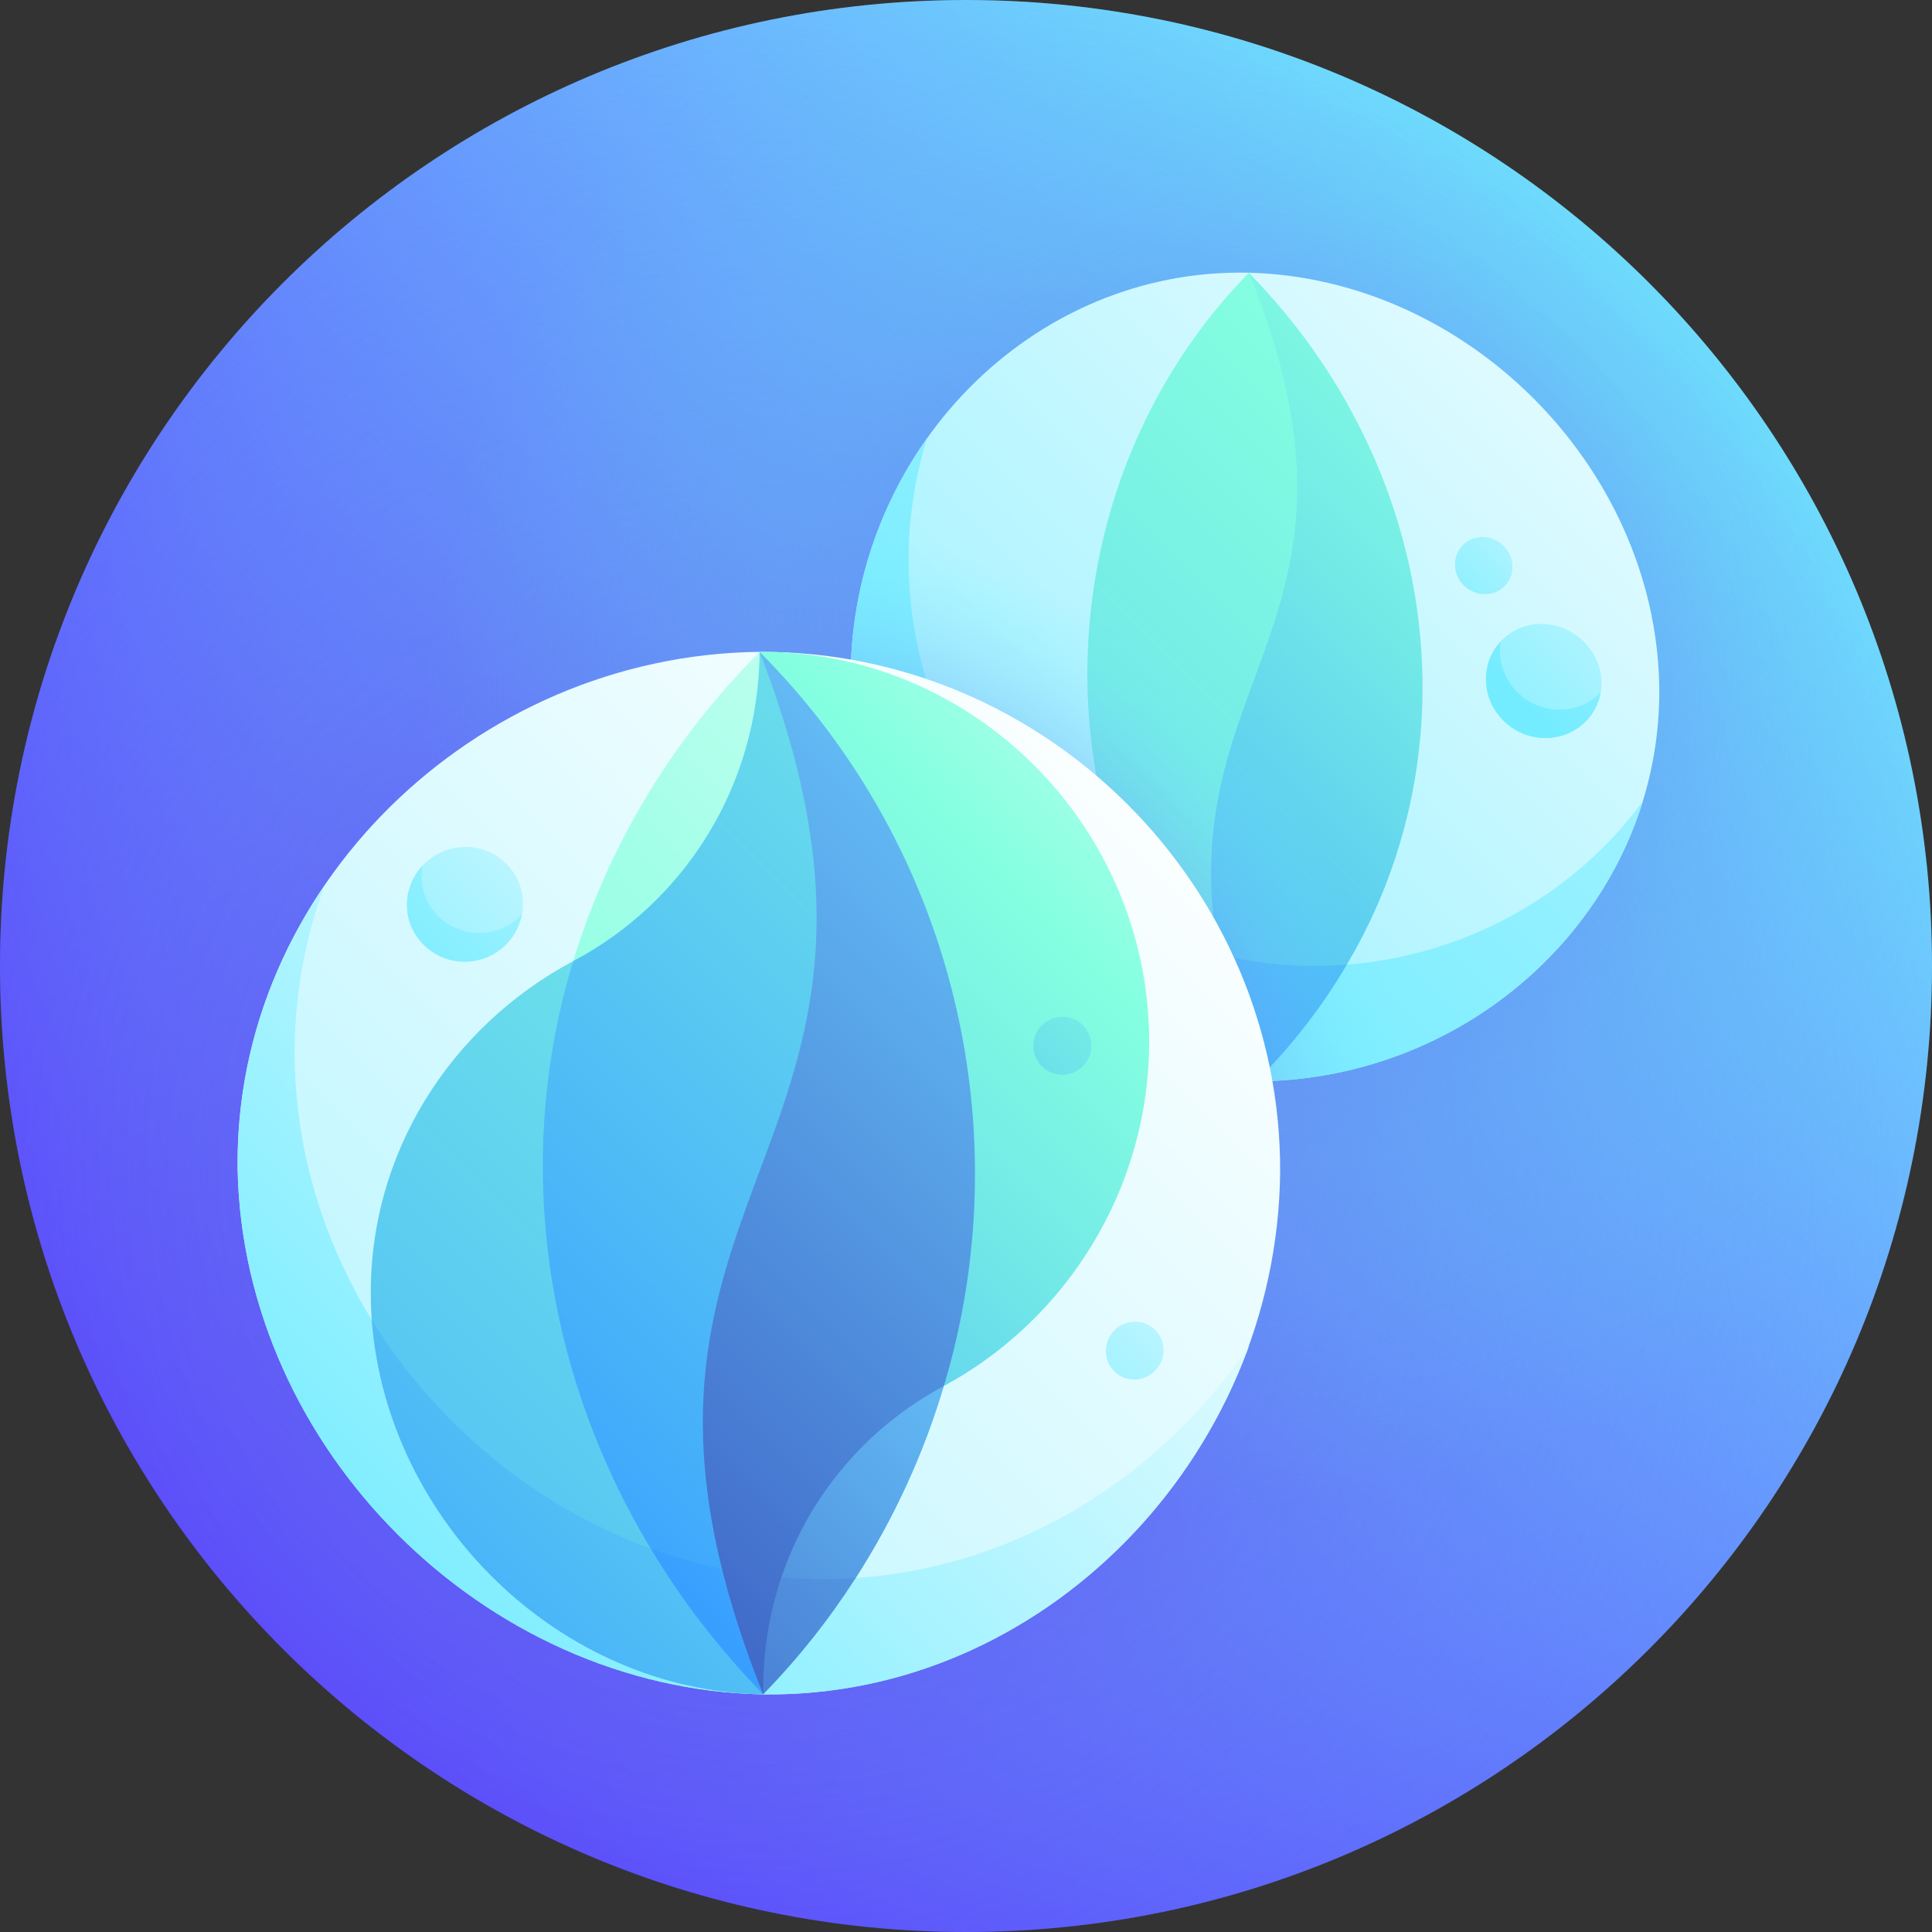 <svg width="20" height="20" viewBox="0 0 20 20" fill="none" xmlns="http://www.w3.org/2000/svg">
<rect x="0" y="0" width="20" height="20" fill="#333333" stroke="none"/>
<g id="Icon " clip-path="url(#clip0_523_608)">
<g id="Group">
<path id="Vector" d="M10 20C15.523 20 20 15.523 20 10C20 4.477 15.523 0 10 0C4.477 0 0 4.477 0 10C0 15.523 4.477 20 10 20Z" fill="url(#paint0_linear_523_608)"/>
<path id="Vector_2" d="M10 20C15.523 20 20 15.523 20 10C20 4.477 15.523 0 10 0C4.477 0 0 4.477 0 10C0 15.523 4.477 20 10 20Z" fill="url(#paint1_radial_523_608)"/>
<path id="Vector_3" d="M10 20C15.523 20 20 15.523 20 10C20 4.477 15.523 0 10 0C4.477 0 0 4.477 0 10C0 15.523 4.477 20 10 20Z" fill="url(#paint2_radial_523_608)"/>
<path id="Vector_4" d="M12.928 2.823C10.675 2.773 8.822 4.678 8.806 6.996C8.798 9.314 10.686 11.201 13.004 11.194C15.322 11.177 17.227 9.324 17.176 7.072C17.119 4.82 15.18 2.881 12.928 2.823Z" fill="url(#paint3_linear_523_608)"/>
<path id="Vector_5" d="M16.046 6.466C15.655 6.408 15.333 6.728 15.389 7.117C15.426 7.381 15.644 7.597 15.912 7.634C16.304 7.688 16.629 7.369 16.572 6.984C16.533 6.721 16.313 6.505 16.046 6.466Z" fill="url(#paint4_linear_523_608)"/>
<path id="Vector_6" d="M16.057 7.341C15.79 7.304 15.571 7.088 15.533 6.823C15.524 6.76 15.526 6.699 15.535 6.641C15.423 6.761 15.362 6.931 15.389 7.117C15.426 7.381 15.645 7.597 15.912 7.634C16.24 7.679 16.52 7.463 16.57 7.166C16.447 7.296 16.262 7.37 16.057 7.341Z" fill="url(#paint5_linear_523_608)"/>
<path id="Vector_7" d="M15.392 5.562C15.197 5.533 15.037 5.692 15.065 5.887C15.085 6.02 15.194 6.128 15.327 6.148C15.523 6.176 15.683 6.017 15.654 5.823C15.634 5.691 15.525 5.582 15.392 5.562Z" fill="url(#paint6_linear_523_608)"/>
<path id="Vector_8" d="M13.606 9.999C11.284 9.999 9.399 8.115 9.406 5.794C9.406 5.358 9.473 4.937 9.595 4.541C9.104 5.232 8.809 6.081 8.806 6.996C8.798 9.315 10.686 11.202 13.004 11.194C14.886 11.186 16.496 9.951 17.008 8.292C16.259 9.317 15.011 9.999 13.606 9.999Z" fill="url(#paint7_linear_523_608)"/>
<path id="Vector_9" d="M13.004 11.194C13.005 10.672 13.006 10.15 13.005 9.628C12.629 9.628 12.252 9.627 11.876 9.627C12.156 10.194 12.533 10.725 13.004 11.194Z" fill="url(#paint8_linear_523_608)"/>
<path id="Vector_10" d="M12.928 2.824C11.159 4.634 10.77 7.412 11.876 9.627C12.112 9.734 12.36 9.82 12.617 9.882C13.484 8.943 14.572 5.749 12.928 2.824Z" fill="url(#paint9_linear_523_608)"/>
<path id="Vector_11" d="M12.617 9.882C12.689 10.273 12.812 10.706 13.004 11.194C13.377 10.823 13.69 10.416 13.942 9.986C13.83 9.791 13.717 9.597 13.605 9.402C13.276 9.562 12.947 9.722 12.617 9.882Z" fill="url(#paint10_linear_523_608)"/>
<path id="Vector_12" d="M12.928 2.824C14.406 6.45 12.09 6.988 12.617 9.882C12.934 9.958 13.265 9.999 13.606 9.999C13.719 9.999 13.831 9.994 13.942 9.986C15.28 7.731 14.882 4.818 12.928 2.824Z" fill="url(#paint11_linear_523_608)"/>
<path id="Vector_13" d="M12.928 2.823C10.675 2.773 8.822 4.678 8.806 6.996C8.798 9.314 10.686 11.201 13.004 11.194C15.322 11.177 17.227 9.324 17.176 7.072C17.119 4.82 15.18 2.881 12.928 2.823Z" fill="url(#paint12_radial_523_608)"/>
<path id="Vector_14" d="M7.863 6.748C4.905 6.78 2.424 9.208 2.46 12.099C2.512 14.989 5.011 17.488 7.901 17.54C10.792 17.576 13.22 15.095 13.252 12.137C13.267 9.178 10.822 6.733 7.863 6.748Z" fill="url(#paint13_linear_523_608)"/>
<path id="Vector_15" d="M4.894 8.772C4.502 8.726 4.169 9.054 4.217 9.441C4.25 9.704 4.466 9.917 4.733 9.95C5.126 9.999 5.457 9.671 5.409 9.282C5.376 9.017 5.161 8.804 4.894 8.772Z" fill="url(#paint14_linear_523_608)"/>
<path id="Vector_16" d="M4.884 9.653C4.616 9.621 4.401 9.408 4.368 9.144C4.361 9.081 4.364 9.02 4.375 8.961C4.259 9.085 4.194 9.256 4.217 9.441C4.25 9.704 4.466 9.917 4.733 9.951C5.062 9.991 5.346 9.768 5.402 9.466C5.276 9.601 5.089 9.679 4.884 9.653Z" fill="url(#paint15_linear_523_608)"/>
<path id="Vector_17" d="M8.477 16.346C5.562 16.312 3.074 13.834 3.05 10.93C3.047 10.314 3.156 9.722 3.357 9.17C2.779 10.015 2.446 11.018 2.46 12.099C2.512 14.989 5.011 17.488 7.901 17.54C10.19 17.572 12.166 16.025 12.932 13.927C11.951 15.382 10.318 16.362 8.477 16.346Z" fill="url(#paint16_linear_523_608)"/>
<path id="Vector_18" d="M3.848 13.664C4.007 15.757 5.803 17.507 7.901 17.54C7.884 16.265 7.872 14.99 7.864 13.715C6.525 13.707 5.187 13.69 3.848 13.664Z" fill="url(#paint17_linear_523_608)"/>
<path id="Vector_19" d="M5.934 9.949C4.665 10.626 3.81 11.943 3.839 13.455C3.84 13.525 3.843 13.595 3.848 13.664C4.514 14.739 5.538 15.593 6.735 16.03C6.454 13.999 6.183 11.971 5.934 9.949Z" fill="url(#paint18_linear_523_608)"/>
<path id="Vector_20" d="M7.863 6.748C7.852 8.137 7.852 11.147 7.854 11.147C7.853 11.146 5.935 9.947 5.935 9.949C6.287 8.784 6.935 7.68 7.863 6.748Z" fill="url(#paint19_linear_523_608)"/>
<path id="Vector_21" d="M7.863 6.748C8.484 9.275 9.137 11.812 9.772 14.347C11.029 13.668 11.895 12.32 11.896 10.785C11.896 8.56 10.079 6.735 7.863 6.748Z" fill="url(#paint20_linear_523_608)"/>
<path id="Vector_22" d="M11.296 10.786C11.279 10.653 11.171 10.545 11.037 10.528C10.841 10.503 10.675 10.668 10.7 10.865C10.717 10.998 10.825 11.106 10.959 11.123C11.155 11.148 11.32 10.982 11.296 10.786Z" fill="url(#paint21_linear_523_608)"/>
<path id="Vector_23" d="M12.043 13.94C12.027 13.807 11.92 13.7 11.787 13.684C11.592 13.66 11.427 13.826 11.45 14.022C11.466 14.156 11.573 14.263 11.706 14.279C11.9 14.302 12.066 14.136 12.043 13.94Z" fill="url(#paint22_linear_523_608)"/>
<path id="Vector_24" d="M7.901 17.539C7.894 17.041 7.888 16.543 7.883 16.045C7.5 16.041 7.118 16.036 6.735 16.029C7.057 16.566 7.446 17.074 7.901 17.539Z" fill="url(#paint23_linear_523_608)"/>
<path id="Vector_25" d="M7.863 6.748C7.855 8.137 7.083 9.341 5.934 9.949C5.322 11.959 5.61 14.159 6.735 16.03C6.975 16.117 7.223 16.188 7.477 16.24C7.46 16.252 10.189 11.113 7.863 6.748Z" fill="url(#paint24_linear_523_608)"/>
<path id="Vector_26" d="M7.863 6.748C9.906 8.797 10.554 11.744 9.771 14.347C9.761 14.351 7.889 17.545 7.901 17.54C5.777 12.249 9.918 12.035 7.863 6.748Z" fill="url(#paint25_linear_523_608)"/>
<path id="Vector_27" d="M8.089 16.328C7.961 16.706 7.895 17.113 7.901 17.539C8.264 17.167 8.584 16.762 8.859 16.334C8.858 16.139 8.857 15.943 8.856 15.748C8.599 15.942 8.343 16.135 8.089 16.328Z" fill="url(#paint26_linear_523_608)"/>
<path id="Vector_28" d="M9.769 14.349C8.979 14.773 8.376 15.476 8.089 16.329C8.217 16.34 8.346 16.346 8.477 16.347C8.605 16.348 8.733 16.343 8.859 16.335C9.259 15.713 9.565 15.042 9.771 14.348C9.771 14.348 9.77 14.348 9.769 14.349Z" fill="url(#paint27_linear_523_608)"/>
</g>
</g>
<defs>
<linearGradient id="paint0_linear_523_608" x1="2.929" y1="17.071" x2="17.071" y2="2.929" gradientUnits="userSpaceOnUse">
<stop stop-color="#560DFF"/>
<stop offset="1" stop-color="#73ECFF"/>
</linearGradient>
<radialGradient id="paint1_radial_523_608" cx="0" cy="0" r="1" gradientUnits="userSpaceOnUse" gradientTransform="translate(7.94 12.06) scale(13.221)">
<stop stop-color="#6B23EA"/>
<stop offset="0.035" stop-color="#6A2DEB" stop-opacity="0.966"/>
<stop offset="0.192" stop-color="#6859EE" stop-opacity="0.808"/>
<stop offset="0.353" stop-color="#667DF0" stop-opacity="0.647"/>
<stop offset="0.513" stop-color="#6598F2" stop-opacity="0.487"/>
<stop offset="0.674" stop-color="#64ACF4" stop-opacity="0.326"/>
<stop offset="0.836" stop-color="#63B8F5" stop-opacity="0.164"/>
<stop offset="1" stop-color="#63BCF5" stop-opacity="0"/>
</radialGradient>
<radialGradient id="paint2_radial_523_608" cx="0" cy="0" r="1" gradientUnits="userSpaceOnUse" gradientTransform="translate(12.931 7.069) scale(14.362)">
<stop stop-color="#6B23EA"/>
<stop offset="0.006" stop-color="#6B27EA" stop-opacity="0.99"/>
<stop offset="0.067" stop-color="#694FED" stop-opacity="0.888"/>
<stop offset="0.131" stop-color="#6771F0" stop-opacity="0.78"/>
<stop offset="0.2" stop-color="#668CF2" stop-opacity="0.665"/>
<stop offset="0.274" stop-color="#64A1F3" stop-opacity="0.541"/>
<stop offset="0.356" stop-color="#64B0F4" stop-opacity="0.404"/>
<stop offset="0.452" stop-color="#63B9F5" stop-opacity="0.243"/>
<stop offset="0.598" stop-color="#63BCF5" stop-opacity="0"/>
</radialGradient>
<linearGradient id="paint3_linear_523_608" x1="6.284" y1="13.715" x2="18.845" y2="1.155" gradientUnits="userSpaceOnUse">
<stop stop-color="#73ECFF"/>
<stop offset="1" stop-color="white"/>
</linearGradient>
<linearGradient id="paint4_linear_523_608" x1="14.702" y1="8.327" x2="19.003" y2="4.026" gradientUnits="userSpaceOnUse">
<stop stop-color="#73ECFF"/>
<stop offset="1" stop-color="white"/>
</linearGradient>
<linearGradient id="paint5_linear_523_608" x1="15.728" y1="7.302" x2="19.954" y2="3.076" gradientUnits="userSpaceOnUse">
<stop stop-color="#73ECFF"/>
<stop offset="1" stop-color="white"/>
</linearGradient>
<linearGradient id="paint6_linear_523_608" x1="14.626" y1="6.589" x2="17.013" y2="4.202" gradientUnits="userSpaceOnUse">
<stop stop-color="#73ECFF"/>
<stop offset="1" stop-color="white"/>
</linearGradient>
<linearGradient id="paint7_linear_523_608" x1="10.451" y1="9.592" x2="23.758" y2="-3.715" gradientUnits="userSpaceOnUse">
<stop stop-color="#73ECFF"/>
<stop offset="1" stop-color="white"/>
</linearGradient>
<linearGradient id="paint8_linear_523_608" x1="9.168" y1="13.682" x2="17.375" y2="5.476" gradientUnits="userSpaceOnUse">
<stop stop-color="#389FFF"/>
<stop offset="0.121" stop-color="#45AFFA"/>
<stop offset="0.573" stop-color="#73E9E7"/>
<stop offset="0.79" stop-color="#85FFE0"/>
<stop offset="0.881" stop-color="#9DFFE6"/>
<stop offset="1" stop-color="#C2FFF0"/>
</linearGradient>
<linearGradient id="paint9_linear_523_608" x1="3.199" y1="15.927" x2="17.777" y2="1.349" gradientUnits="userSpaceOnUse">
<stop stop-color="#389FFF"/>
<stop offset="0.121" stop-color="#45AFFA"/>
<stop offset="0.573" stop-color="#73E9E7"/>
<stop offset="0.79" stop-color="#85FFE0"/>
<stop offset="0.881" stop-color="#9DFFE6"/>
<stop offset="1" stop-color="#C2FFF0"/>
</linearGradient>
<linearGradient id="paint10_linear_523_608" x1="12.026" y1="11.322" x2="19.739" y2="3.61" gradientUnits="userSpaceOnUse">
<stop stop-color="#389FFF"/>
<stop offset="0.121" stop-color="#45AFFA"/>
<stop offset="0.573" stop-color="#73E9E7"/>
<stop offset="0.79" stop-color="#85FFE0"/>
<stop offset="0.881" stop-color="#9DFFE6"/>
<stop offset="1" stop-color="#C2FFF0"/>
</linearGradient>
<linearGradient id="paint11_linear_523_608" x1="9.081" y1="10.759" x2="17.447" y2="2.393" gradientUnits="userSpaceOnUse">
<stop stop-color="#389FFF"/>
<stop offset="0.121" stop-color="#45AFFA"/>
<stop offset="0.573" stop-color="#73E9E7"/>
<stop offset="0.79" stop-color="#85FFE0"/>
<stop offset="0.881" stop-color="#9DFFE6"/>
<stop offset="1" stop-color="#C2FFF0"/>
</linearGradient>
<radialGradient id="paint12_radial_523_608" cx="0" cy="0" r="1" gradientUnits="userSpaceOnUse" gradientTransform="translate(7.858 12.142) scale(12.061 12.061)">
<stop offset="0.256" stop-color="#6B23EA"/>
<stop offset="0.335" stop-color="#6E66F1" stop-opacity="0.739"/>
<stop offset="0.412" stop-color="#70A0F7" stop-opacity="0.485"/>
<stop offset="0.477" stop-color="#72C9FB" stop-opacity="0.27"/>
<stop offset="0.528" stop-color="#73E3FE" stop-opacity="0.101"/>
<stop offset="0.559" stop-color="#73ECFF" stop-opacity="0"/>
</radialGradient>
<linearGradient id="paint13_linear_523_608" x1="-4.593" y1="24.593" x2="12.226" y2="7.774" gradientUnits="userSpaceOnUse">
<stop stop-color="#73ECFF"/>
<stop offset="1" stop-color="white"/>
</linearGradient>
<linearGradient id="paint14_linear_523_608" x1="3.036" y1="11.139" x2="7.454" y2="6.722" gradientUnits="userSpaceOnUse">
<stop stop-color="#73ECFF"/>
<stop offset="1" stop-color="white"/>
</linearGradient>
<linearGradient id="paint15_linear_523_608" x1="3.886" y1="10.29" x2="8.212" y2="5.964" gradientUnits="userSpaceOnUse">
<stop stop-color="#73ECFF"/>
<stop offset="1" stop-color="white"/>
</linearGradient>
<linearGradient id="paint16_linear_523_608" x1="3.382" y1="16.686" x2="11.982" y2="8.085" gradientUnits="userSpaceOnUse">
<stop stop-color="#73ECFF"/>
<stop offset="0.94" stop-color="white"/>
</linearGradient>
<linearGradient id="paint17_linear_523_608" x1="3.293" y1="18.183" x2="14.131" y2="7.346" gradientUnits="userSpaceOnUse">
<stop stop-color="#389FFF"/>
<stop offset="0.121" stop-color="#45AFFA"/>
<stop offset="0.573" stop-color="#73E9E7"/>
<stop offset="0.79" stop-color="#85FFE0"/>
<stop offset="0.881" stop-color="#9DFFE6"/>
<stop offset="1" stop-color="#C2FFF0"/>
</linearGradient>
<linearGradient id="paint18_linear_523_608" x1="-0.75" y1="19.949" x2="16.291" y2="2.908" gradientUnits="userSpaceOnUse">
<stop stop-color="#389FFF"/>
<stop offset="0.121" stop-color="#45AFFA"/>
<stop offset="0.573" stop-color="#73E9E7"/>
<stop offset="0.79" stop-color="#85FFE0"/>
<stop offset="0.881" stop-color="#9DFFE6"/>
<stop offset="1" stop-color="#C2FFF0"/>
</linearGradient>
<linearGradient id="paint19_linear_523_608" x1="-12.276" y1="29.082" x2="9.486" y2="7.319" gradientUnits="userSpaceOnUse">
<stop stop-color="#389FFF"/>
<stop offset="0.121" stop-color="#45AFFA"/>
<stop offset="0.573" stop-color="#73E9E7"/>
<stop offset="0.79" stop-color="#85FFE0"/>
<stop offset="0.881" stop-color="#9DFFE6"/>
<stop offset="1" stop-color="#C2FFF0"/>
</linearGradient>
<linearGradient id="paint20_linear_523_608" x1="3.76" y1="15.723" x2="12.2" y2="7.284" gradientUnits="userSpaceOnUse">
<stop stop-color="#389FFF"/>
<stop offset="0.121" stop-color="#45AFFA"/>
<stop offset="0.573" stop-color="#73E9E7"/>
<stop offset="0.79" stop-color="#85FFE0"/>
<stop offset="0.881" stop-color="#9DFFE6"/>
<stop offset="1" stop-color="#C2FFF0"/>
</linearGradient>
<linearGradient id="paint21_linear_523_608" x1="8.178" y1="13.646" x2="13.345" y2="8.478" gradientUnits="userSpaceOnUse">
<stop stop-color="#389FFF"/>
<stop offset="0.121" stop-color="#45AFFA"/>
<stop offset="0.573" stop-color="#73E9E7"/>
<stop offset="0.79" stop-color="#85FFE0"/>
<stop offset="0.881" stop-color="#9DFFE6"/>
<stop offset="1" stop-color="#C2FFF0"/>
</linearGradient>
<linearGradient id="paint22_linear_523_608" x1="10.372" y1="15.356" x2="13.591" y2="12.137" gradientUnits="userSpaceOnUse">
<stop stop-color="#73ECFF"/>
<stop offset="1" stop-color="white"/>
</linearGradient>
<linearGradient id="paint23_linear_523_608" x1="7.329" y1="16.773" x2="15.225" y2="8.877" gradientUnits="userSpaceOnUse">
<stop stop-color="#389FFF"/>
<stop offset="0.121" stop-color="#45AFFA"/>
<stop offset="0.573" stop-color="#73E9E7"/>
<stop offset="0.79" stop-color="#85FFE0"/>
<stop offset="0.881" stop-color="#9DFFE6"/>
<stop offset="1" stop-color="#C2FFF0"/>
</linearGradient>
<linearGradient id="paint24_linear_523_608" x1="4.121" y1="15.043" x2="16.648" y2="2.516" gradientUnits="userSpaceOnUse">
<stop stop-color="#389FFF"/>
<stop offset="0.121" stop-color="#45AFFA"/>
<stop offset="0.573" stop-color="#73E9E7"/>
<stop offset="0.79" stop-color="#85FFE0"/>
<stop offset="0.881" stop-color="#9DFFE6"/>
<stop offset="1" stop-color="#C2FFF0"/>
</linearGradient>
<linearGradient id="paint25_linear_523_608" x1="-1.282" y1="21.308" x2="10.701" y2="9.325" gradientUnits="userSpaceOnUse">
<stop stop-color="#170794"/>
<stop offset="1" stop-color="#63BCF5"/>
</linearGradient>
<linearGradient id="paint26_linear_523_608" x1="-0.039" y1="24.967" x2="11.176" y2="13.753" gradientUnits="userSpaceOnUse">
<stop stop-color="#170794"/>
<stop offset="1" stop-color="#63BCF5"/>
</linearGradient>
<linearGradient id="paint27_linear_523_608" x1="0.667" y1="23.882" x2="10.119" y2="14.43" gradientUnits="userSpaceOnUse">
<stop stop-color="#170794"/>
<stop offset="1" stop-color="#63BCF5"/>
</linearGradient>
<clipPath id="clip0_523_608">
<rect width="20" height="20" fill="white"/>
</clipPath>
</defs>
</svg>
